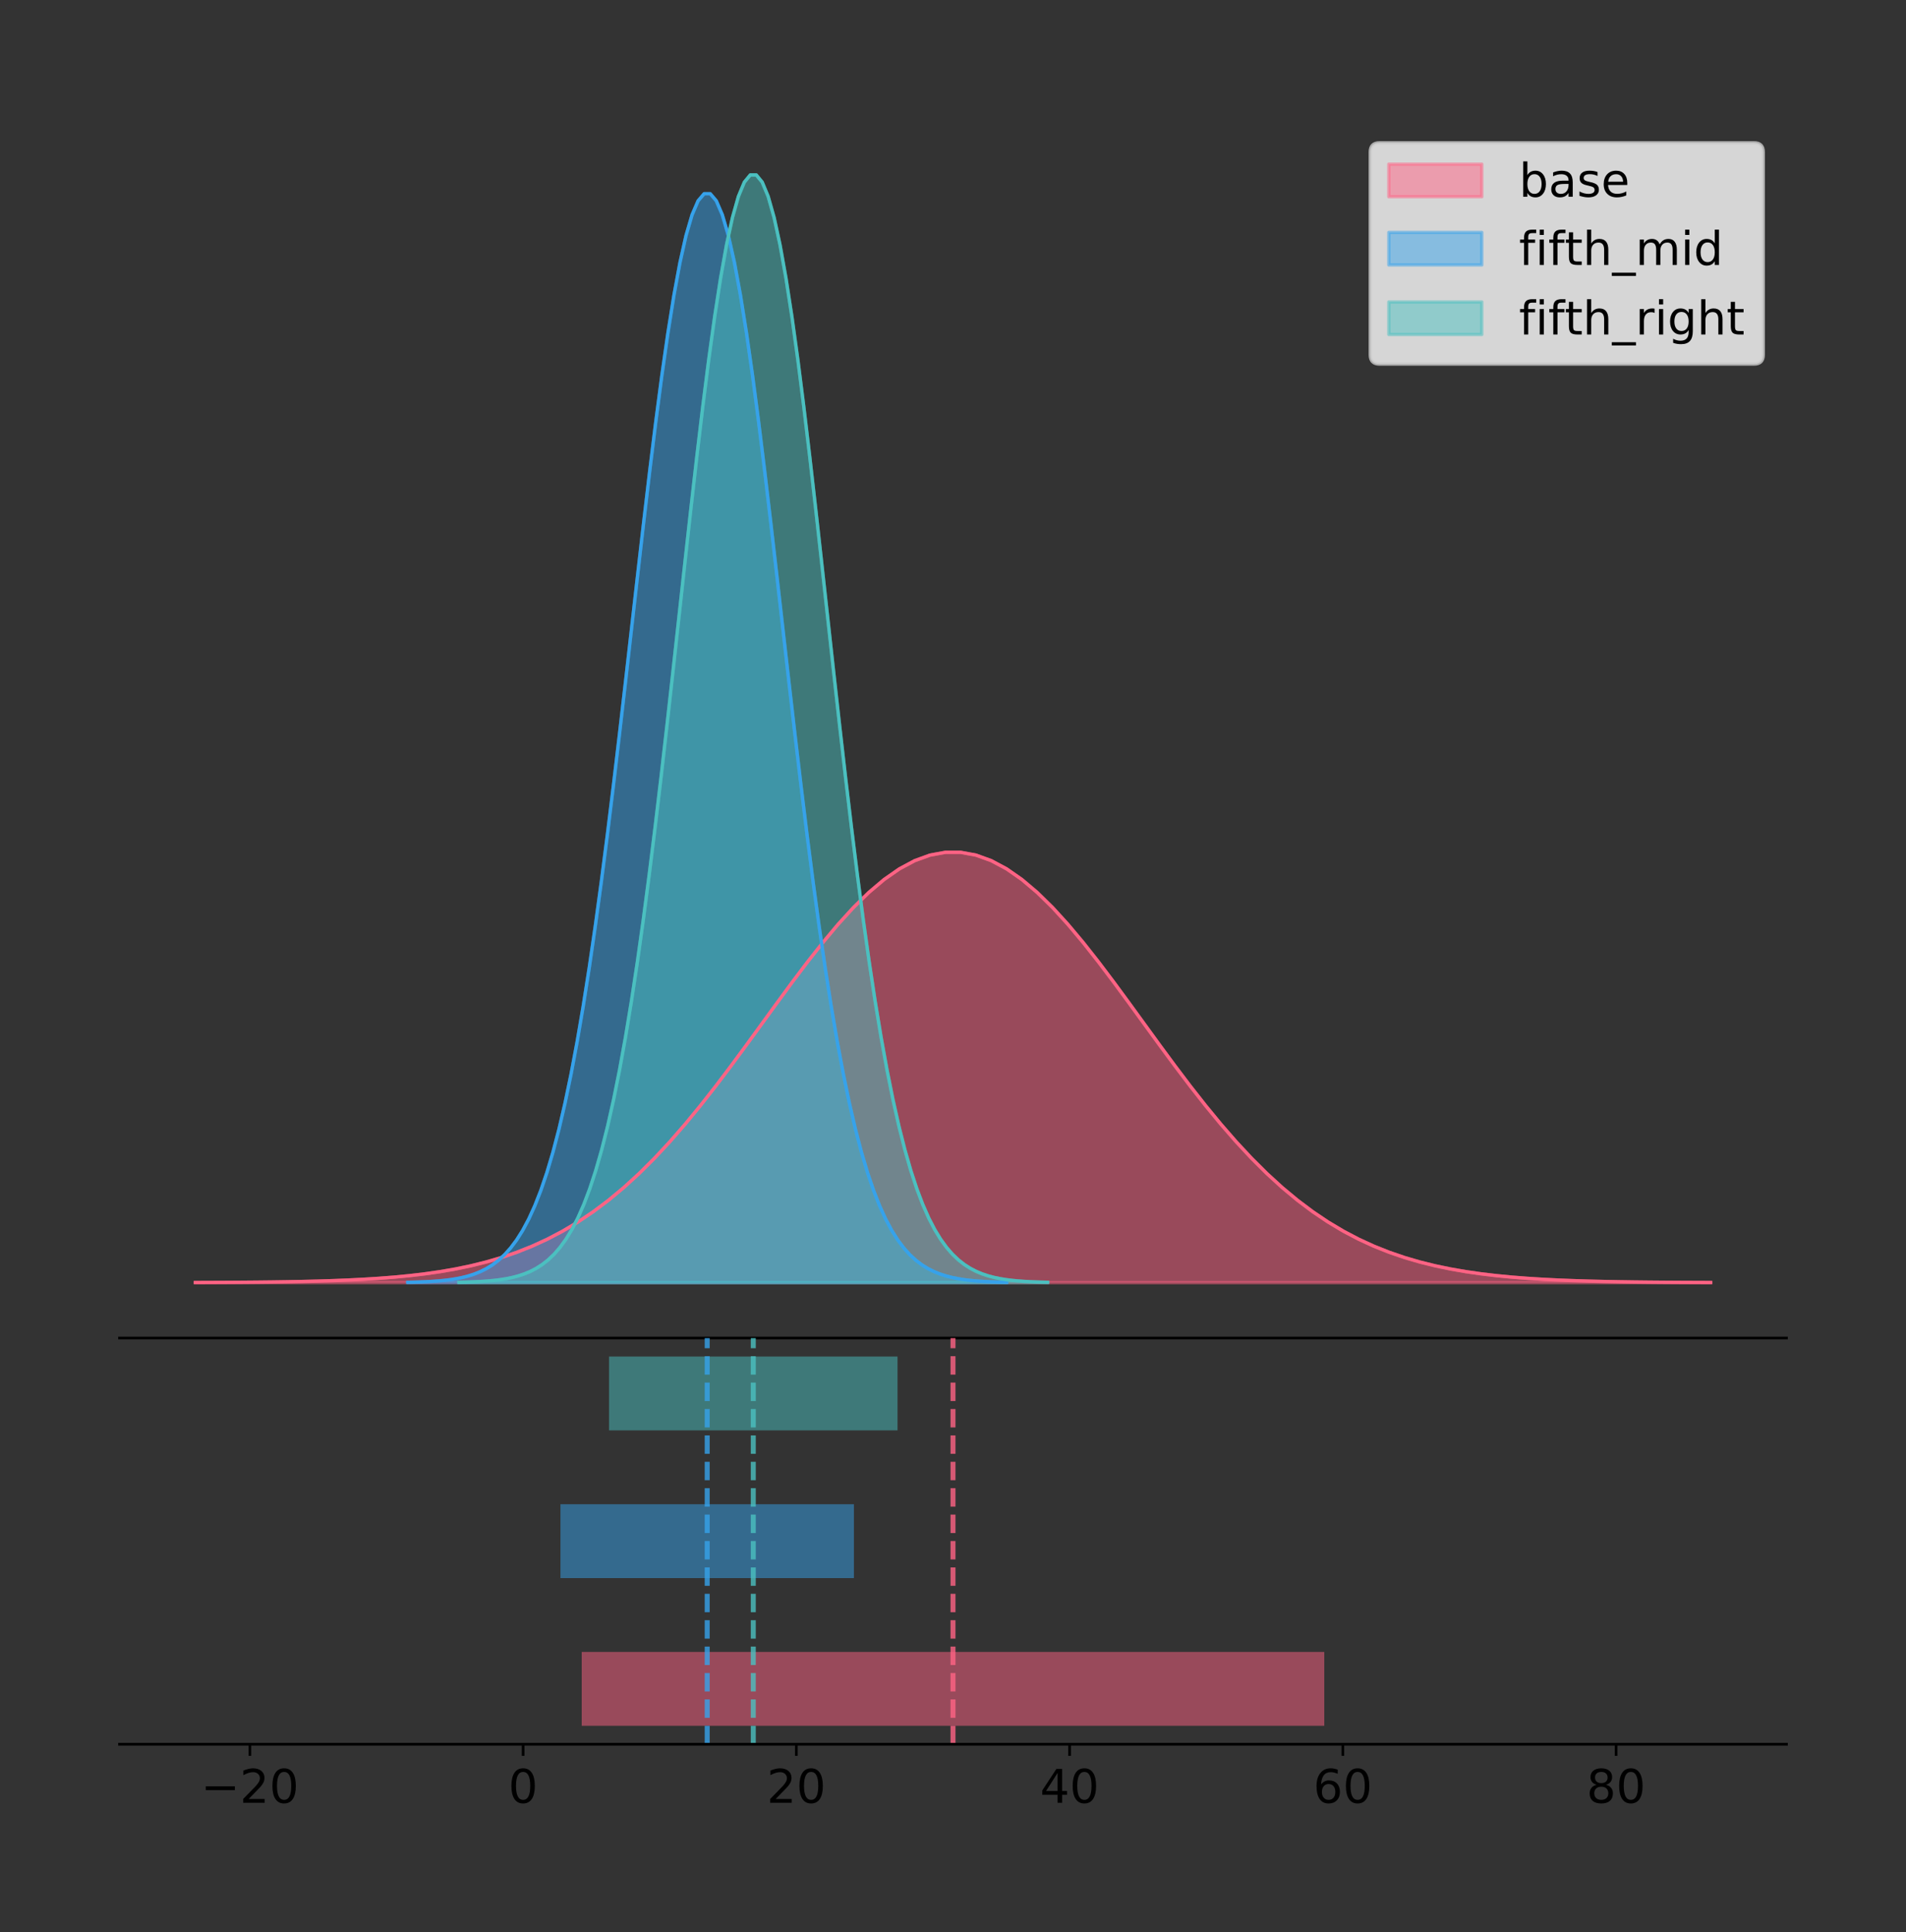 <?xml version="1.0" encoding="utf-8" standalone="no"?>
<!DOCTYPE svg PUBLIC "-//W3C//DTD SVG 1.1//EN"
  "http://www.w3.org/Graphics/SVG/1.1/DTD/svg11.dtd">
<!-- Created with matplotlib (https://matplotlib.org/) -->
<svg height="581.789pt" version="1.1" viewBox="0 0 574.2 581.789" width="574.2pt" xmlns="http://www.w3.org/2000/svg" xmlns:xlink="http://www.w3.org/1999/xlink">
 <rect x="0" y="0" width="574.2" height="581.789" fill="#333333" stroke="none"/>
 <defs>
  <style type="text/css">
*{stroke-linecap:butt;stroke-linejoin:round;}
  </style>
 </defs>
 <g id="figure_1">
  <g id="patch_1">
   <path d="M 0 581.789 
L 574.2 581.789 
L 574.2 0 
L 0 0 
z
" style="fill:none;"/>
  </g>
  <g id="axes_1">
   <g id="patch_2">
    <path d="M 36 402.93 
L 538.2 402.93 
L 538.2 36 
L 36 36 
z
" style="fill:none;"/>
   </g>
   <g id="PolyCollection_1">
    <defs>
     <path d="M 58.827 -195.538 
L 58.827 -195.582 
L 63.439 -195.598 
L 68.05 -195.62 
L 72.662 -195.649 
L 77.274 -195.688 
L 81.885 -195.74 
L 86.497 -195.807 
L 91.108 -195.894 
L 95.72 -196.007 
L 100.331 -196.151 
L 104.943 -196.333 
L 109.555 -196.564 
L 114.166 -196.853 
L 118.778 -197.212 
L 123.389 -197.656 
L 128.001 -198.2 
L 132.612 -198.862 
L 137.224 -199.661 
L 141.836 -200.619 
L 146.447 -201.759 
L 151.059 -203.106 
L 155.67 -204.684 
L 160.282 -206.518 
L 164.893 -208.636 
L 169.505 -211.059 
L 174.117 -213.811 
L 178.728 -216.912 
L 183.34 -220.376 
L 187.951 -224.213 
L 192.563 -228.427 
L 197.174 -233.016 
L 201.786 -237.966 
L 206.398 -243.258 
L 211.009 -248.861 
L 215.621 -254.733 
L 220.232 -260.825 
L 224.844 -267.075 
L 229.455 -273.412 
L 234.067 -279.76 
L 238.679 -286.032 
L 243.29 -292.139 
L 247.902 -297.986 
L 252.513 -303.48 
L 257.125 -308.529 
L 261.736 -313.043 
L 266.348 -316.943 
L 270.96 -320.156 
L 275.571 -322.621 
L 280.183 -324.292 
L 284.794 -325.136 
L 289.406 -325.136 
L 294.017 -324.292 
L 298.629 -322.621 
L 303.24 -320.156 
L 307.852 -316.943 
L 312.464 -313.043 
L 317.075 -308.529 
L 321.687 -303.48 
L 326.298 -297.986 
L 330.91 -292.139 
L 335.521 -286.032 
L 340.133 -279.76 
L 344.745 -273.412 
L 349.356 -267.075 
L 353.968 -260.825 
L 358.579 -254.733 
L 363.191 -248.861 
L 367.802 -243.258 
L 372.414 -237.966 
L 377.026 -233.016 
L 381.637 -228.427 
L 386.249 -224.213 
L 390.86 -220.376 
L 395.472 -216.912 
L 400.083 -213.811 
L 404.695 -211.059 
L 409.307 -208.636 
L 413.918 -206.518 
L 418.53 -204.684 
L 423.141 -203.106 
L 427.753 -201.759 
L 432.364 -200.619 
L 436.976 -199.661 
L 441.588 -198.862 
L 446.199 -198.2 
L 450.811 -197.656 
L 455.422 -197.212 
L 460.034 -196.853 
L 464.645 -196.564 
L 469.257 -196.333 
L 473.869 -196.151 
L 478.48 -196.007 
L 483.092 -195.894 
L 487.703 -195.807 
L 492.315 -195.74 
L 496.926 -195.688 
L 501.538 -195.649 
L 506.15 -195.62 
L 510.761 -195.598 
L 515.373 -195.582 
L 515.373 -195.538 
L 515.373 -195.538 
L 510.761 -195.538 
L 506.15 -195.538 
L 501.538 -195.538 
L 496.926 -195.538 
L 492.315 -195.538 
L 487.703 -195.538 
L 483.092 -195.538 
L 478.48 -195.538 
L 473.869 -195.538 
L 469.257 -195.538 
L 464.645 -195.538 
L 460.034 -195.538 
L 455.422 -195.538 
L 450.811 -195.538 
L 446.199 -195.538 
L 441.588 -195.538 
L 436.976 -195.538 
L 432.364 -195.538 
L 427.753 -195.538 
L 423.141 -195.538 
L 418.53 -195.538 
L 413.918 -195.538 
L 409.307 -195.538 
L 404.695 -195.538 
L 400.083 -195.538 
L 395.472 -195.538 
L 390.86 -195.538 
L 386.249 -195.538 
L 381.637 -195.538 
L 377.026 -195.538 
L 372.414 -195.538 
L 367.802 -195.538 
L 363.191 -195.538 
L 358.579 -195.538 
L 353.968 -195.538 
L 349.356 -195.538 
L 344.745 -195.538 
L 340.133 -195.538 
L 335.521 -195.538 
L 330.91 -195.538 
L 326.298 -195.538 
L 321.687 -195.538 
L 317.075 -195.538 
L 312.464 -195.538 
L 307.852 -195.538 
L 303.24 -195.538 
L 298.629 -195.538 
L 294.017 -195.538 
L 289.406 -195.538 
L 284.794 -195.538 
L 280.183 -195.538 
L 275.571 -195.538 
L 270.96 -195.538 
L 266.348 -195.538 
L 261.736 -195.538 
L 257.125 -195.538 
L 252.513 -195.538 
L 247.902 -195.538 
L 243.29 -195.538 
L 238.679 -195.538 
L 234.067 -195.538 
L 229.455 -195.538 
L 224.844 -195.538 
L 220.232 -195.538 
L 215.621 -195.538 
L 211.009 -195.538 
L 206.398 -195.538 
L 201.786 -195.538 
L 197.174 -195.538 
L 192.563 -195.538 
L 187.951 -195.538 
L 183.34 -195.538 
L 178.728 -195.538 
L 174.117 -195.538 
L 169.505 -195.538 
L 164.893 -195.538 
L 160.282 -195.538 
L 155.67 -195.538 
L 151.059 -195.538 
L 146.447 -195.538 
L 141.836 -195.538 
L 137.224 -195.538 
L 132.612 -195.538 
L 128.001 -195.538 
L 123.389 -195.538 
L 118.778 -195.538 
L 114.166 -195.538 
L 109.555 -195.538 
L 104.943 -195.538 
L 100.331 -195.538 
L 95.72 -195.538 
L 91.108 -195.538 
L 86.497 -195.538 
L 81.885 -195.538 
L 77.274 -195.538 
L 72.662 -195.538 
L 68.05 -195.538 
L 63.439 -195.538 
L 58.827 -195.538 
z
" id="md97e13ae15" style="stroke:#ff6384;stroke-opacity:0.5;"/>
    </defs>
    <g clip-path="url(#p769bdb6aaf)">
     <use style="fill:#ff6384;fill-opacity:0.5;stroke:#ff6384;stroke-opacity:0.5;" x="0" xlink:href="#md97e13ae15" y="581.789"/>
    </g>
   </g>
   <g id="PolyCollection_2">
    <defs>
     <path d="M 122.833 -195.538 
L 122.833 -195.648 
L 124.656 -195.69 
L 126.478 -195.745 
L 128.301 -195.82 
L 130.123 -195.919 
L 131.946 -196.049 
L 133.768 -196.219 
L 135.591 -196.439 
L 137.413 -196.724 
L 139.236 -197.088 
L 141.058 -197.551 
L 142.881 -198.134 
L 144.703 -198.866 
L 146.526 -199.775 
L 148.348 -200.898 
L 150.171 -202.274 
L 151.994 -203.948 
L 153.816 -205.971 
L 155.639 -208.395 
L 157.461 -211.28 
L 159.284 -214.687 
L 161.106 -218.679 
L 162.929 -223.322 
L 164.751 -228.679 
L 166.574 -234.811 
L 168.396 -241.776 
L 170.219 -249.621 
L 172.041 -258.385 
L 173.864 -268.094 
L 175.686 -278.758 
L 177.509 -290.368 
L 179.331 -302.895 
L 181.154 -316.285 
L 182.977 -330.461 
L 184.799 -345.32 
L 186.622 -360.734 
L 188.444 -376.548 
L 190.267 -392.585 
L 192.089 -408.646 
L 193.912 -424.517 
L 195.734 -439.968 
L 197.557 -454.763 
L 199.379 -468.665 
L 201.202 -481.439 
L 203.024 -492.863 
L 204.847 -502.731 
L 206.669 -510.861 
L 208.492 -517.099 
L 210.315 -521.326 
L 212.137 -523.46 
L 213.96 -523.46 
L 215.782 -521.326 
L 217.605 -517.099 
L 219.427 -510.861 
L 221.25 -502.731 
L 223.072 -492.863 
L 224.895 -481.439 
L 226.717 -468.665 
L 228.54 -454.763 
L 230.362 -439.968 
L 232.185 -424.517 
L 234.007 -408.646 
L 235.83 -392.585 
L 237.652 -376.548 
L 239.475 -360.734 
L 241.298 -345.32 
L 243.12 -330.461 
L 244.943 -316.285 
L 246.765 -302.895 
L 248.588 -290.368 
L 250.41 -278.758 
L 252.233 -268.094 
L 254.055 -258.385 
L 255.878 -249.621 
L 257.7 -241.776 
L 259.523 -234.811 
L 261.345 -228.679 
L 263.168 -223.322 
L 264.99 -218.679 
L 266.813 -214.687 
L 268.635 -211.28 
L 270.458 -208.395 
L 272.281 -205.971 
L 274.103 -203.948 
L 275.926 -202.274 
L 277.748 -200.898 
L 279.571 -199.775 
L 281.393 -198.866 
L 283.216 -198.134 
L 285.038 -197.551 
L 286.861 -197.088 
L 288.683 -196.724 
L 290.506 -196.439 
L 292.328 -196.219 
L 294.151 -196.049 
L 295.973 -195.919 
L 297.796 -195.82 
L 299.618 -195.745 
L 301.441 -195.69 
L 303.264 -195.648 
L 303.264 -195.538 
L 303.264 -195.538 
L 301.441 -195.538 
L 299.618 -195.538 
L 297.796 -195.538 
L 295.973 -195.538 
L 294.151 -195.538 
L 292.328 -195.538 
L 290.506 -195.538 
L 288.683 -195.538 
L 286.861 -195.538 
L 285.038 -195.538 
L 283.216 -195.538 
L 281.393 -195.538 
L 279.571 -195.538 
L 277.748 -195.538 
L 275.926 -195.538 
L 274.103 -195.538 
L 272.281 -195.538 
L 270.458 -195.538 
L 268.635 -195.538 
L 266.813 -195.538 
L 264.99 -195.538 
L 263.168 -195.538 
L 261.345 -195.538 
L 259.523 -195.538 
L 257.7 -195.538 
L 255.878 -195.538 
L 254.055 -195.538 
L 252.233 -195.538 
L 250.41 -195.538 
L 248.588 -195.538 
L 246.765 -195.538 
L 244.943 -195.538 
L 243.12 -195.538 
L 241.298 -195.538 
L 239.475 -195.538 
L 237.652 -195.538 
L 235.83 -195.538 
L 234.007 -195.538 
L 232.185 -195.538 
L 230.362 -195.538 
L 228.54 -195.538 
L 226.717 -195.538 
L 224.895 -195.538 
L 223.072 -195.538 
L 221.25 -195.538 
L 219.427 -195.538 
L 217.605 -195.538 
L 215.782 -195.538 
L 213.96 -195.538 
L 212.137 -195.538 
L 210.315 -195.538 
L 208.492 -195.538 
L 206.669 -195.538 
L 204.847 -195.538 
L 203.024 -195.538 
L 201.202 -195.538 
L 199.379 -195.538 
L 197.557 -195.538 
L 195.734 -195.538 
L 193.912 -195.538 
L 192.089 -195.538 
L 190.267 -195.538 
L 188.444 -195.538 
L 186.622 -195.538 
L 184.799 -195.538 
L 182.977 -195.538 
L 181.154 -195.538 
L 179.331 -195.538 
L 177.509 -195.538 
L 175.686 -195.538 
L 173.864 -195.538 
L 172.041 -195.538 
L 170.219 -195.538 
L 168.396 -195.538 
L 166.574 -195.538 
L 164.751 -195.538 
L 162.929 -195.538 
L 161.106 -195.538 
L 159.284 -195.538 
L 157.461 -195.538 
L 155.639 -195.538 
L 153.816 -195.538 
L 151.994 -195.538 
L 150.171 -195.538 
L 148.348 -195.538 
L 146.526 -195.538 
L 144.703 -195.538 
L 142.881 -195.538 
L 141.058 -195.538 
L 139.236 -195.538 
L 137.413 -195.538 
L 135.591 -195.538 
L 133.768 -195.538 
L 131.946 -195.538 
L 130.123 -195.538 
L 128.301 -195.538 
L 126.478 -195.538 
L 124.656 -195.538 
L 122.833 -195.538 
z
" id="m4ea06805a3" style="stroke:#36a2eb;stroke-opacity:0.5;"/>
    </defs>
    <g clip-path="url(#p769bdb6aaf)">
     <use style="fill:#36a2eb;fill-opacity:0.5;stroke:#36a2eb;stroke-opacity:0.5;" x="0" xlink:href="#m4ea06805a3" y="581.789"/>
    </g>
   </g>
   <g id="PolyCollection_3">
    <defs>
     <path d="M 138.245 -195.538 
L 138.245 -195.65 
L 140.037 -195.692 
L 141.829 -195.749 
L 143.62 -195.825 
L 145.412 -195.925 
L 147.204 -196.058 
L 148.995 -196.23 
L 150.787 -196.455 
L 152.579 -196.744 
L 154.37 -197.115 
L 156.162 -197.585 
L 157.954 -198.179 
L 159.745 -198.923 
L 161.537 -199.848 
L 163.328 -200.99 
L 165.12 -202.39 
L 166.912 -204.093 
L 168.703 -206.151 
L 170.495 -208.617 
L 172.287 -211.552 
L 174.078 -215.017 
L 175.87 -219.078 
L 177.662 -223.801 
L 179.453 -229.25 
L 181.245 -235.488 
L 183.037 -242.572 
L 184.828 -250.552 
L 186.62 -259.468 
L 188.412 -269.344 
L 190.203 -280.192 
L 191.995 -292.002 
L 193.787 -304.744 
L 195.578 -318.365 
L 197.37 -332.786 
L 199.162 -347.901 
L 200.953 -363.58 
L 202.745 -379.667 
L 204.537 -395.98 
L 206.328 -412.318 
L 208.12 -428.462 
L 209.912 -444.18 
L 211.703 -459.23 
L 213.495 -473.372 
L 215.287 -486.366 
L 217.078 -497.987 
L 218.87 -508.025 
L 220.662 -516.294 
L 222.453 -522.64 
L 224.245 -526.94 
L 226.036 -529.111 
L 227.828 -529.111 
L 229.62 -526.94 
L 231.411 -522.64 
L 233.203 -516.294 
L 234.995 -508.025 
L 236.786 -497.987 
L 238.578 -486.366 
L 240.37 -473.372 
L 242.161 -459.23 
L 243.953 -444.18 
L 245.745 -428.462 
L 247.536 -412.318 
L 249.328 -395.98 
L 251.12 -379.667 
L 252.911 -363.58 
L 254.703 -347.901 
L 256.495 -332.786 
L 258.286 -318.365 
L 260.078 -304.744 
L 261.87 -292.002 
L 263.661 -280.192 
L 265.453 -269.344 
L 267.245 -259.468 
L 269.036 -250.552 
L 270.828 -242.572 
L 272.62 -235.488 
L 274.411 -229.25 
L 276.203 -223.801 
L 277.995 -219.078 
L 279.786 -215.017 
L 281.578 -211.552 
L 283.37 -208.617 
L 285.161 -206.151 
L 286.953 -204.093 
L 288.745 -202.39 
L 290.536 -200.99 
L 292.328 -199.848 
L 294.119 -198.923 
L 295.911 -198.179 
L 297.703 -197.585 
L 299.494 -197.115 
L 301.286 -196.744 
L 303.078 -196.455 
L 304.869 -196.23 
L 306.661 -196.058 
L 308.453 -195.925 
L 310.244 -195.825 
L 312.036 -195.749 
L 313.828 -195.692 
L 315.619 -195.65 
L 315.619 -195.538 
L 315.619 -195.538 
L 313.828 -195.538 
L 312.036 -195.538 
L 310.244 -195.538 
L 308.453 -195.538 
L 306.661 -195.538 
L 304.869 -195.538 
L 303.078 -195.538 
L 301.286 -195.538 
L 299.494 -195.538 
L 297.703 -195.538 
L 295.911 -195.538 
L 294.119 -195.538 
L 292.328 -195.538 
L 290.536 -195.538 
L 288.745 -195.538 
L 286.953 -195.538 
L 285.161 -195.538 
L 283.37 -195.538 
L 281.578 -195.538 
L 279.786 -195.538 
L 277.995 -195.538 
L 276.203 -195.538 
L 274.411 -195.538 
L 272.62 -195.538 
L 270.828 -195.538 
L 269.036 -195.538 
L 267.245 -195.538 
L 265.453 -195.538 
L 263.661 -195.538 
L 261.87 -195.538 
L 260.078 -195.538 
L 258.286 -195.538 
L 256.495 -195.538 
L 254.703 -195.538 
L 252.911 -195.538 
L 251.12 -195.538 
L 249.328 -195.538 
L 247.536 -195.538 
L 245.745 -195.538 
L 243.953 -195.538 
L 242.161 -195.538 
L 240.37 -195.538 
L 238.578 -195.538 
L 236.786 -195.538 
L 234.995 -195.538 
L 233.203 -195.538 
L 231.411 -195.538 
L 229.62 -195.538 
L 227.828 -195.538 
L 226.036 -195.538 
L 224.245 -195.538 
L 222.453 -195.538 
L 220.662 -195.538 
L 218.87 -195.538 
L 217.078 -195.538 
L 215.287 -195.538 
L 213.495 -195.538 
L 211.703 -195.538 
L 209.912 -195.538 
L 208.12 -195.538 
L 206.328 -195.538 
L 204.537 -195.538 
L 202.745 -195.538 
L 200.953 -195.538 
L 199.162 -195.538 
L 197.37 -195.538 
L 195.578 -195.538 
L 193.787 -195.538 
L 191.995 -195.538 
L 190.203 -195.538 
L 188.412 -195.538 
L 186.62 -195.538 
L 184.828 -195.538 
L 183.037 -195.538 
L 181.245 -195.538 
L 179.453 -195.538 
L 177.662 -195.538 
L 175.87 -195.538 
L 174.078 -195.538 
L 172.287 -195.538 
L 170.495 -195.538 
L 168.703 -195.538 
L 166.912 -195.538 
L 165.12 -195.538 
L 163.328 -195.538 
L 161.537 -195.538 
L 159.745 -195.538 
L 157.954 -195.538 
L 156.162 -195.538 
L 154.37 -195.538 
L 152.579 -195.538 
L 150.787 -195.538 
L 148.995 -195.538 
L 147.204 -195.538 
L 145.412 -195.538 
L 143.62 -195.538 
L 141.829 -195.538 
L 140.037 -195.538 
L 138.245 -195.538 
z
" id="mf77827ebc2" style="stroke:#4bc0c0;stroke-opacity:0.5;"/>
    </defs>
    <g clip-path="url(#p769bdb6aaf)">
     <use style="fill:#4bc0c0;fill-opacity:0.5;stroke:#4bc0c0;stroke-opacity:0.5;" x="0" xlink:href="#mf77827ebc2" y="581.789"/>
    </g>
   </g>
   <g id="line2d_1">
    <path clip-path="url(#p769bdb6aaf)" d="M 58.827 386.208 
L 63.439 386.191 
L 68.05 386.169 
L 72.662 386.14 
L 77.274 386.101 
L 81.885 386.05 
L 86.497 385.982 
L 91.108 385.895 
L 95.72 385.783 
L 100.331 385.639 
L 104.943 385.456 
L 109.555 385.225 
L 114.166 384.936 
L 118.778 384.577 
L 123.389 384.133 
L 128.001 383.589 
L 132.612 382.927 
L 137.224 382.128 
L 141.836 381.17 
L 146.447 380.03 
L 151.059 378.684 
L 155.67 377.106 
L 160.282 375.271 
L 164.893 373.154 
L 169.505 370.73 
L 174.117 367.978 
L 178.728 364.878 
L 183.34 361.414 
L 187.951 357.577 
L 192.563 353.362 
L 197.174 348.774 
L 201.786 343.823 
L 206.398 338.531 
L 211.009 332.929 
L 215.621 327.056 
L 220.232 320.965 
L 224.844 314.715 
L 229.455 308.377 
L 234.067 302.029 
L 238.679 295.757 
L 243.29 289.651 
L 247.902 283.803 
L 252.513 278.309 
L 257.125 273.261 
L 261.736 268.746 
L 266.348 264.846 
L 270.96 261.633 
L 275.571 259.168 
L 280.183 257.497 
L 284.794 256.654 
L 289.406 256.654 
L 294.017 257.497 
L 298.629 259.168 
L 303.24 261.633 
L 307.852 264.846 
L 312.464 268.746 
L 317.075 273.261 
L 321.687 278.309 
L 326.298 283.803 
L 330.91 289.651 
L 335.521 295.757 
L 340.133 302.029 
L 344.745 308.377 
L 349.356 314.715 
L 353.968 320.965 
L 358.579 327.056 
L 363.191 332.929 
L 367.802 338.531 
L 372.414 343.823 
L 377.026 348.774 
L 381.637 353.362 
L 386.249 357.577 
L 390.86 361.414 
L 395.472 364.878 
L 400.083 367.978 
L 404.695 370.73 
L 409.307 373.154 
L 413.918 375.271 
L 418.53 377.106 
L 423.141 378.684 
L 427.753 380.03 
L 432.364 381.17 
L 436.976 382.128 
L 441.588 382.927 
L 446.199 383.589 
L 450.811 384.133 
L 455.422 384.577 
L 460.034 384.936 
L 464.645 385.225 
L 469.257 385.456 
L 473.869 385.639 
L 478.48 385.783 
L 483.092 385.895 
L 487.703 385.982 
L 492.315 386.05 
L 496.926 386.101 
L 501.538 386.14 
L 506.15 386.169 
L 510.761 386.191 
L 515.373 386.208 
" style="fill:none;stroke:#ff6384;stroke-linecap:square;"/>
   </g>
   <g id="line2d_2">
    <path clip-path="url(#p769bdb6aaf)" d="M 122.833 386.141 
L 124.656 386.1 
L 126.478 386.044 
L 128.301 385.969 
L 130.123 385.871 
L 131.946 385.741 
L 133.768 385.571 
L 135.591 385.35 
L 137.413 385.065 
L 139.236 384.701 
L 141.058 384.239 
L 142.881 383.655 
L 144.703 382.924 
L 146.526 382.014 
L 148.348 380.892 
L 150.171 379.515 
L 151.994 377.841 
L 153.816 375.818 
L 155.639 373.394 
L 157.461 370.509 
L 159.284 367.102 
L 161.106 363.11 
L 162.929 358.467 
L 164.751 353.111 
L 166.574 346.978 
L 168.396 340.014 
L 170.219 332.169 
L 172.041 323.405 
L 173.864 313.695 
L 175.686 303.031 
L 177.509 291.421 
L 179.331 278.895 
L 181.154 265.505 
L 182.977 251.328 
L 184.799 236.469 
L 186.622 221.056 
L 188.444 205.242 
L 190.267 189.205 
L 192.089 173.143 
L 193.912 157.273 
L 195.734 141.821 
L 197.557 127.026 
L 199.379 113.124 
L 201.202 100.35 
L 203.024 88.926 
L 204.847 79.058 
L 206.669 70.929 
L 208.492 64.691 
L 210.315 60.464 
L 212.137 58.329 
L 213.96 58.329 
L 215.782 60.464 
L 217.605 64.691 
L 219.427 70.929 
L 221.25 79.058 
L 223.072 88.926 
L 224.895 100.35 
L 226.717 113.124 
L 228.54 127.026 
L 230.362 141.821 
L 232.185 157.273 
L 234.007 173.143 
L 235.83 189.205 
L 237.652 205.242 
L 239.475 221.056 
L 241.298 236.469 
L 243.12 251.328 
L 244.943 265.505 
L 246.765 278.895 
L 248.588 291.421 
L 250.41 303.031 
L 252.233 313.695 
L 254.055 323.405 
L 255.878 332.169 
L 257.7 340.014 
L 259.523 346.978 
L 261.345 353.111 
L 263.168 358.467 
L 264.99 363.11 
L 266.813 367.102 
L 268.635 370.509 
L 270.458 373.394 
L 272.281 375.818 
L 274.103 377.841 
L 275.926 379.515 
L 277.748 380.892 
L 279.571 382.014 
L 281.393 382.924 
L 283.216 383.655 
L 285.038 384.239 
L 286.861 384.701 
L 288.683 385.065 
L 290.506 385.35 
L 292.328 385.571 
L 294.151 385.741 
L 295.973 385.871 
L 297.796 385.969 
L 299.618 386.044 
L 301.441 386.1 
L 303.264 386.141 
" style="fill:none;stroke:#36a2eb;stroke-linecap:square;"/>
   </g>
   <g id="line2d_3">
    <path clip-path="url(#p769bdb6aaf)" d="M 138.245 386.139 
L 140.037 386.097 
L 141.829 386.04 
L 143.62 385.965 
L 145.412 385.864 
L 147.204 385.732 
L 148.995 385.559 
L 150.787 385.334 
L 152.579 385.045 
L 154.37 384.675 
L 156.162 384.204 
L 157.954 383.61 
L 159.745 382.867 
L 161.537 381.941 
L 163.328 380.799 
L 165.12 379.399 
L 166.912 377.696 
L 168.703 375.639 
L 170.495 373.172 
L 172.287 370.238 
L 174.078 366.772 
L 175.87 362.711 
L 177.662 357.989 
L 179.453 352.539 
L 181.245 346.301 
L 183.037 339.217 
L 184.828 331.237 
L 186.62 322.322 
L 188.412 312.445 
L 190.203 301.597 
L 191.995 289.787 
L 193.787 277.045 
L 195.578 263.424 
L 197.37 249.004 
L 199.162 233.888 
L 200.953 218.209 
L 202.745 202.123 
L 204.537 185.809 
L 206.328 169.471 
L 208.12 153.327 
L 209.912 137.61 
L 211.703 122.559 
L 213.495 108.418 
L 215.287 95.423 
L 217.078 83.803 
L 218.87 73.765 
L 220.662 65.495 
L 222.453 59.15 
L 224.245 54.85 
L 226.036 52.679 
L 227.828 52.679 
L 229.62 54.85 
L 231.411 59.15 
L 233.203 65.495 
L 234.995 73.765 
L 236.786 83.803 
L 238.578 95.423 
L 240.37 108.418 
L 242.161 122.559 
L 243.953 137.61 
L 245.745 153.327 
L 247.536 169.471 
L 249.328 185.809 
L 251.12 202.123 
L 252.911 218.209 
L 254.703 233.888 
L 256.495 249.004 
L 258.286 263.424 
L 260.078 277.045 
L 261.87 289.787 
L 263.661 301.597 
L 265.453 312.445 
L 267.245 322.322 
L 269.036 331.237 
L 270.828 339.217 
L 272.62 346.301 
L 274.411 352.539 
L 276.203 357.989 
L 277.995 362.711 
L 279.786 366.772 
L 281.578 370.238 
L 283.37 373.172 
L 285.161 375.639 
L 286.953 377.696 
L 288.745 379.399 
L 290.536 380.799 
L 292.328 381.941 
L 294.119 382.867 
L 295.911 383.61 
L 297.703 384.204 
L 299.494 384.675 
L 301.286 385.045 
L 303.078 385.334 
L 304.869 385.559 
L 306.661 385.732 
L 308.453 385.864 
L 310.244 385.965 
L 312.036 386.04 
L 313.828 386.097 
L 315.619 386.139 
" style="fill:none;stroke:#4bc0c0;stroke-linecap:square;"/>
   </g>
   <g id="patch_3">
    <path d="M 36 402.93 
L 538.2 402.93 
" style="fill:none;stroke:#000000;stroke-linecap:square;stroke-linejoin:miter;stroke-width:0.8;"/>
   </g>
   <g id="legend_1">
    <g id="patch_4">
     <path d="M 415.602 109.627 
L 528.4 109.627 
Q 531.2 109.627 531.2 106.827 
L 531.2 45.8 
Q 531.2 43 528.4 43 
L 415.602 43 
Q 412.802 43 412.802 45.8 
L 412.802 106.827 
Q 412.802 109.627 415.602 109.627 
z
" style="fill:#ffffff;opacity:0.8;stroke:#cccccc;stroke-linejoin:miter;"/>
    </g>
    <g id="patch_5">
     <path d="M 418.402 59.238 
L 446.402 59.238 
L 446.402 49.438 
L 418.402 49.438 
z
" style="fill:#ff6384;opacity:0.5;stroke:#ff6384;stroke-linejoin:miter;"/>
    </g>
    <g id="text_1">
     <!-- base -->
     <defs>
      <path d="M 48.688 27.297 
Q 48.688 37.203 44.609 42.844 
Q 40.531 48.484 33.406 48.484 
Q 26.266 48.484 22.188 42.844 
Q 18.109 37.203 18.109 27.297 
Q 18.109 17.391 22.188 11.75 
Q 26.266 6.109 33.406 6.109 
Q 40.531 6.109 44.609 11.75 
Q 48.688 17.391 48.688 27.297 
z
M 18.109 46.391 
Q 20.953 51.266 25.266 53.625 
Q 29.594 56 35.594 56 
Q 45.562 56 51.781 48.094 
Q 58.016 40.188 58.016 27.297 
Q 58.016 14.406 51.781 6.484 
Q 45.562 -1.422 35.594 -1.422 
Q 29.594 -1.422 25.266 0.953 
Q 20.953 3.328 18.109 8.203 
L 18.109 0 
L 9.078 0 
L 9.078 75.984 
L 18.109 75.984 
z
" id="DejaVuSans-98"/>
      <path d="M 34.281 27.484 
Q 23.391 27.484 19.188 25 
Q 14.984 22.516 14.984 16.5 
Q 14.984 11.719 18.141 8.906 
Q 21.297 6.109 26.703 6.109 
Q 34.188 6.109 38.703 11.406 
Q 43.219 16.703 43.219 25.484 
L 43.219 27.484 
z
M 52.203 31.203 
L 52.203 0 
L 43.219 0 
L 43.219 8.297 
Q 40.141 3.328 35.547 0.953 
Q 30.953 -1.422 24.312 -1.422 
Q 15.922 -1.422 10.953 3.297 
Q 6 8.016 6 15.922 
Q 6 25.141 12.172 29.828 
Q 18.359 34.516 30.609 34.516 
L 43.219 34.516 
L 43.219 35.406 
Q 43.219 41.609 39.141 45 
Q 35.062 48.391 27.688 48.391 
Q 23 48.391 18.547 47.266 
Q 14.109 46.141 10.016 43.891 
L 10.016 52.203 
Q 14.938 54.109 19.578 55.047 
Q 24.219 56 28.609 56 
Q 40.484 56 46.344 49.844 
Q 52.203 43.703 52.203 31.203 
z
" id="DejaVuSans-97"/>
      <path d="M 44.281 53.078 
L 44.281 44.578 
Q 40.484 46.531 36.375 47.5 
Q 32.281 48.484 27.875 48.484 
Q 21.188 48.484 17.844 46.438 
Q 14.5 44.391 14.5 40.281 
Q 14.5 37.156 16.891 35.375 
Q 19.281 33.594 26.516 31.984 
L 29.594 31.297 
Q 39.156 29.25 43.188 25.516 
Q 47.219 21.781 47.219 15.094 
Q 47.219 7.469 41.188 3.016 
Q 35.156 -1.422 24.609 -1.422 
Q 20.219 -1.422 15.453 -0.562 
Q 10.688 0.297 5.422 2 
L 5.422 11.281 
Q 10.406 8.688 15.234 7.391 
Q 20.062 6.109 24.812 6.109 
Q 31.156 6.109 34.562 8.281 
Q 37.984 10.453 37.984 14.406 
Q 37.984 18.062 35.516 20.016 
Q 33.062 21.969 24.703 23.781 
L 21.578 24.516 
Q 13.234 26.266 9.516 29.906 
Q 5.812 33.547 5.812 39.891 
Q 5.812 47.609 11.281 51.797 
Q 16.75 56 26.812 56 
Q 31.781 56 36.172 55.266 
Q 40.578 54.547 44.281 53.078 
z
" id="DejaVuSans-115"/>
      <path d="M 56.203 29.594 
L 56.203 25.203 
L 14.891 25.203 
Q 15.484 15.922 20.484 11.062 
Q 25.484 6.203 34.422 6.203 
Q 39.594 6.203 44.453 7.469 
Q 49.312 8.734 54.109 11.281 
L 54.109 2.781 
Q 49.266 0.734 44.188 -0.344 
Q 39.109 -1.422 33.891 -1.422 
Q 20.797 -1.422 13.156 6.188 
Q 5.516 13.812 5.516 26.812 
Q 5.516 40.234 12.766 48.109 
Q 20.016 56 32.328 56 
Q 43.359 56 49.781 48.891 
Q 56.203 41.797 56.203 29.594 
z
M 47.219 32.234 
Q 47.125 39.594 43.094 43.984 
Q 39.062 48.391 32.422 48.391 
Q 24.906 48.391 20.391 44.141 
Q 15.875 39.891 15.188 32.172 
z
" id="DejaVuSans-101"/>
     </defs>
     <g transform="translate(457.602 59.238)scale(0.14 -0.14)">
      <use xlink:href="#DejaVuSans-98"/>
      <use x="63.477" xlink:href="#DejaVuSans-97"/>
      <use x="124.756" xlink:href="#DejaVuSans-115"/>
      <use x="176.855" xlink:href="#DejaVuSans-101"/>
     </g>
    </g>
    <g id="patch_6">
     <path d="M 418.402 79.787 
L 446.402 79.787 
L 446.402 69.987 
L 418.402 69.987 
z
" style="fill:#36a2eb;opacity:0.5;stroke:#36a2eb;stroke-linejoin:miter;"/>
    </g>
    <g id="text_2">
     <!-- fifth_mid -->
     <defs>
      <path d="M 37.109 75.984 
L 37.109 68.5 
L 28.516 68.5 
Q 23.688 68.5 21.797 66.547 
Q 19.922 64.594 19.922 59.516 
L 19.922 54.688 
L 34.719 54.688 
L 34.719 47.703 
L 19.922 47.703 
L 19.922 0 
L 10.891 0 
L 10.891 47.703 
L 2.297 47.703 
L 2.297 54.688 
L 10.891 54.688 
L 10.891 58.5 
Q 10.891 67.625 15.141 71.797 
Q 19.391 75.984 28.609 75.984 
z
" id="DejaVuSans-102"/>
      <path d="M 9.422 54.688 
L 18.406 54.688 
L 18.406 0 
L 9.422 0 
z
M 9.422 75.984 
L 18.406 75.984 
L 18.406 64.594 
L 9.422 64.594 
z
" id="DejaVuSans-105"/>
      <path d="M 18.312 70.219 
L 18.312 54.688 
L 36.812 54.688 
L 36.812 47.703 
L 18.312 47.703 
L 18.312 18.016 
Q 18.312 11.328 20.141 9.422 
Q 21.969 7.516 27.594 7.516 
L 36.812 7.516 
L 36.812 0 
L 27.594 0 
Q 17.188 0 13.234 3.875 
Q 9.281 7.766 9.281 18.016 
L 9.281 47.703 
L 2.688 47.703 
L 2.688 54.688 
L 9.281 54.688 
L 9.281 70.219 
z
" id="DejaVuSans-116"/>
      <path d="M 54.891 33.016 
L 54.891 0 
L 45.906 0 
L 45.906 32.719 
Q 45.906 40.484 42.875 44.328 
Q 39.844 48.188 33.797 48.188 
Q 26.516 48.188 22.312 43.547 
Q 18.109 38.922 18.109 30.906 
L 18.109 0 
L 9.078 0 
L 9.078 75.984 
L 18.109 75.984 
L 18.109 46.188 
Q 21.344 51.125 25.703 53.562 
Q 30.078 56 35.797 56 
Q 45.219 56 50.047 50.172 
Q 54.891 44.344 54.891 33.016 
z
" id="DejaVuSans-104"/>
      <path d="M 50.984 -16.609 
L 50.984 -23.578 
L -0.984 -23.578 
L -0.984 -16.609 
z
" id="DejaVuSans-95"/>
      <path d="M 52 44.188 
Q 55.375 50.25 60.062 53.125 
Q 64.75 56 71.094 56 
Q 79.641 56 84.281 50.016 
Q 88.922 44.047 88.922 33.016 
L 88.922 0 
L 79.891 0 
L 79.891 32.719 
Q 79.891 40.578 77.094 44.375 
Q 74.312 48.188 68.609 48.188 
Q 61.625 48.188 57.562 43.547 
Q 53.516 38.922 53.516 30.906 
L 53.516 0 
L 44.484 0 
L 44.484 32.719 
Q 44.484 40.625 41.703 44.406 
Q 38.922 48.188 33.109 48.188 
Q 26.219 48.188 22.156 43.531 
Q 18.109 38.875 18.109 30.906 
L 18.109 0 
L 9.078 0 
L 9.078 54.688 
L 18.109 54.688 
L 18.109 46.188 
Q 21.188 51.219 25.484 53.609 
Q 29.781 56 35.688 56 
Q 41.656 56 45.828 52.969 
Q 50 49.953 52 44.188 
z
" id="DejaVuSans-109"/>
      <path d="M 45.406 46.391 
L 45.406 75.984 
L 54.391 75.984 
L 54.391 0 
L 45.406 0 
L 45.406 8.203 
Q 42.578 3.328 38.25 0.953 
Q 33.938 -1.422 27.875 -1.422 
Q 17.969 -1.422 11.734 6.484 
Q 5.516 14.406 5.516 27.297 
Q 5.516 40.188 11.734 48.094 
Q 17.969 56 27.875 56 
Q 33.938 56 38.25 53.625 
Q 42.578 51.266 45.406 46.391 
z
M 14.797 27.297 
Q 14.797 17.391 18.875 11.75 
Q 22.953 6.109 30.078 6.109 
Q 37.203 6.109 41.297 11.75 
Q 45.406 17.391 45.406 27.297 
Q 45.406 37.203 41.297 42.844 
Q 37.203 48.484 30.078 48.484 
Q 22.953 48.484 18.875 42.844 
Q 14.797 37.203 14.797 27.297 
z
" id="DejaVuSans-100"/>
     </defs>
     <g transform="translate(457.602 79.787)scale(0.14 -0.14)">
      <use xlink:href="#DejaVuSans-102"/>
      <use x="35.205" xlink:href="#DejaVuSans-105"/>
      <use x="62.988" xlink:href="#DejaVuSans-102"/>
      <use x="98.178" xlink:href="#DejaVuSans-116"/>
      <use x="137.387" xlink:href="#DejaVuSans-104"/>
      <use x="200.766" xlink:href="#DejaVuSans-95"/>
      <use x="250.766" xlink:href="#DejaVuSans-109"/>
      <use x="348.178" xlink:href="#DejaVuSans-105"/>
      <use x="375.961" xlink:href="#DejaVuSans-100"/>
     </g>
    </g>
    <g id="patch_7">
     <path d="M 418.402 100.726 
L 446.402 100.726 
L 446.402 90.926 
L 418.402 90.926 
z
" style="fill:#4bc0c0;opacity:0.5;stroke:#4bc0c0;stroke-linejoin:miter;"/>
    </g>
    <g id="text_3">
     <!-- fifth_right -->
     <defs>
      <path d="M 41.109 46.297 
Q 39.594 47.172 37.812 47.578 
Q 36.031 48 33.891 48 
Q 26.266 48 22.188 43.047 
Q 18.109 38.094 18.109 28.812 
L 18.109 0 
L 9.078 0 
L 9.078 54.688 
L 18.109 54.688 
L 18.109 46.188 
Q 20.953 51.172 25.484 53.578 
Q 30.031 56 36.531 56 
Q 37.453 56 38.578 55.875 
Q 39.703 55.766 41.062 55.516 
z
" id="DejaVuSans-114"/>
      <path d="M 45.406 27.984 
Q 45.406 37.75 41.375 43.109 
Q 37.359 48.484 30.078 48.484 
Q 22.859 48.484 18.828 43.109 
Q 14.797 37.75 14.797 27.984 
Q 14.797 18.266 18.828 12.891 
Q 22.859 7.516 30.078 7.516 
Q 37.359 7.516 41.375 12.891 
Q 45.406 18.266 45.406 27.984 
z
M 54.391 6.781 
Q 54.391 -7.172 48.188 -13.984 
Q 42 -20.797 29.203 -20.797 
Q 24.469 -20.797 20.266 -20.094 
Q 16.062 -19.391 12.109 -17.922 
L 12.109 -9.188 
Q 16.062 -11.328 19.922 -12.344 
Q 23.781 -13.375 27.781 -13.375 
Q 36.625 -13.375 41.016 -8.766 
Q 45.406 -4.156 45.406 5.172 
L 45.406 9.625 
Q 42.625 4.781 38.281 2.391 
Q 33.938 0 27.875 0 
Q 17.828 0 11.672 7.656 
Q 5.516 15.328 5.516 27.984 
Q 5.516 40.672 11.672 48.328 
Q 17.828 56 27.875 56 
Q 33.938 56 38.281 53.609 
Q 42.625 51.219 45.406 46.391 
L 45.406 54.688 
L 54.391 54.688 
z
" id="DejaVuSans-103"/>
     </defs>
     <g transform="translate(457.602 100.726)scale(0.14 -0.14)">
      <use xlink:href="#DejaVuSans-102"/>
      <use x="35.205" xlink:href="#DejaVuSans-105"/>
      <use x="62.988" xlink:href="#DejaVuSans-102"/>
      <use x="98.178" xlink:href="#DejaVuSans-116"/>
      <use x="137.387" xlink:href="#DejaVuSans-104"/>
      <use x="200.766" xlink:href="#DejaVuSans-95"/>
      <use x="250.766" xlink:href="#DejaVuSans-114"/>
      <use x="291.879" xlink:href="#DejaVuSans-105"/>
      <use x="319.662" xlink:href="#DejaVuSans-103"/>
      <use x="383.139" xlink:href="#DejaVuSans-104"/>
      <use x="446.518" xlink:href="#DejaVuSans-116"/>
     </g>
    </g>
   </g>
  </g>
  <g id="axes_2">
   <g id="patch_8">
    <path d="M 36 525.24 
L 538.2 525.24 
L 538.2 402.93 
L 36 402.93 
z
" style="fill:none;"/>
   </g>
   <g id="patch_9">
    <path clip-path="url(#p7a6c00fb1a)" d="M 175.246 519.68 
L 398.954 519.68 
L 398.954 497.442 
L 175.246 497.442 
z
" style="fill:#ff6384;opacity:0.5;"/>
   </g>
   <g id="patch_10">
    <path clip-path="url(#p7a6c00fb1a)" d="M 168.843 475.204 
L 257.254 475.204 
L 257.254 452.966 
L 168.843 452.966 
z
" style="fill:#36a2eb;opacity:0.5;"/>
   </g>
   <g id="patch_11">
    <path clip-path="url(#p7a6c00fb1a)" d="M 183.476 430.728 
L 270.389 430.728 
L 270.389 408.49 
L 183.476 408.49 
z
" style="fill:#4bc0c0;opacity:0.5;"/>
   </g>
   <g id="matplotlib.axis_1">
    <g id="xtick_1">
     <g id="line2d_4">
      <defs>
       <path d="M 0 0 
L 0 3.5 
" id="m0b581e0331" style="stroke:#000000;stroke-width:0.8;"/>
      </defs>
      <g>
       <use style="stroke:#000000;stroke-width:0.8;" x="75.277" xlink:href="#m0b581e0331" y="525.24"/>
      </g>
     </g>
     <g id="text_4">
      <!-- −20 -->
      <defs>
       <path d="M 10.594 35.5 
L 73.188 35.5 
L 73.188 27.203 
L 10.594 27.203 
z
" id="DejaVuSans-8722"/>
       <path d="M 19.188 8.297 
L 53.609 8.297 
L 53.609 0 
L 7.328 0 
L 7.328 8.297 
Q 12.938 14.109 22.625 23.891 
Q 32.328 33.688 34.812 36.531 
Q 39.547 41.844 41.422 45.531 
Q 43.312 49.219 43.312 52.781 
Q 43.312 58.594 39.234 62.25 
Q 35.156 65.922 28.609 65.922 
Q 23.969 65.922 18.812 64.312 
Q 13.672 62.703 7.812 59.422 
L 7.812 69.391 
Q 13.766 71.781 18.938 73 
Q 24.125 74.219 28.422 74.219 
Q 39.75 74.219 46.484 68.547 
Q 53.219 62.891 53.219 53.422 
Q 53.219 48.922 51.531 44.891 
Q 49.859 40.875 45.406 35.406 
Q 44.188 33.984 37.641 27.219 
Q 31.109 20.453 19.188 8.297 
z
" id="DejaVuSans-50"/>
       <path d="M 31.781 66.406 
Q 24.172 66.406 20.328 58.906 
Q 16.5 51.422 16.5 36.375 
Q 16.5 21.391 20.328 13.891 
Q 24.172 6.391 31.781 6.391 
Q 39.453 6.391 43.281 13.891 
Q 47.125 21.391 47.125 36.375 
Q 47.125 51.422 43.281 58.906 
Q 39.453 66.406 31.781 66.406 
z
M 31.781 74.219 
Q 44.047 74.219 50.516 64.516 
Q 56.984 54.828 56.984 36.375 
Q 56.984 17.969 50.516 8.266 
Q 44.047 -1.422 31.781 -1.422 
Q 19.531 -1.422 13.062 8.266 
Q 6.594 17.969 6.594 36.375 
Q 6.594 54.828 13.062 64.516 
Q 19.531 74.219 31.781 74.219 
z
" id="DejaVuSans-48"/>
      </defs>
      <g transform="translate(60.503 542.878)scale(0.14 -0.14)">
       <use xlink:href="#DejaVuSans-8722"/>
       <use x="83.789" xlink:href="#DejaVuSans-50"/>
       <use x="147.412" xlink:href="#DejaVuSans-48"/>
      </g>
     </g>
    </g>
    <g id="xtick_2">
     <g id="line2d_5">
      <g>
       <use style="stroke:#000000;stroke-width:0.8;" x="157.594" xlink:href="#m0b581e0331" y="525.24"/>
      </g>
     </g>
     <g id="text_5">
      <!-- 0 -->
      <g transform="translate(153.14 542.878)scale(0.14 -0.14)">
       <use xlink:href="#DejaVuSans-48"/>
      </g>
     </g>
    </g>
    <g id="xtick_3">
     <g id="line2d_6">
      <g>
       <use style="stroke:#000000;stroke-width:0.8;" x="239.911" xlink:href="#m0b581e0331" y="525.24"/>
      </g>
     </g>
     <g id="text_6">
      <!-- 20 -->
      <g transform="translate(231.003 542.878)scale(0.14 -0.14)">
       <use xlink:href="#DejaVuSans-50"/>
       <use x="63.623" xlink:href="#DejaVuSans-48"/>
      </g>
     </g>
    </g>
    <g id="xtick_4">
     <g id="line2d_7">
      <g>
       <use style="stroke:#000000;stroke-width:0.8;" x="322.228" xlink:href="#m0b581e0331" y="525.24"/>
      </g>
     </g>
     <g id="text_7">
      <!-- 40 -->
      <defs>
       <path d="M 37.797 64.312 
L 12.891 25.391 
L 37.797 25.391 
z
M 35.203 72.906 
L 47.609 72.906 
L 47.609 25.391 
L 58.016 25.391 
L 58.016 17.188 
L 47.609 17.188 
L 47.609 0 
L 37.797 0 
L 37.797 17.188 
L 4.891 17.188 
L 4.891 26.703 
z
" id="DejaVuSans-52"/>
      </defs>
      <g transform="translate(313.321 542.878)scale(0.14 -0.14)">
       <use xlink:href="#DejaVuSans-52"/>
       <use x="63.623" xlink:href="#DejaVuSans-48"/>
      </g>
     </g>
    </g>
    <g id="xtick_5">
     <g id="line2d_8">
      <g>
       <use style="stroke:#000000;stroke-width:0.8;" x="404.545" xlink:href="#m0b581e0331" y="525.24"/>
      </g>
     </g>
     <g id="text_8">
      <!-- 60 -->
      <defs>
       <path d="M 33.016 40.375 
Q 26.375 40.375 22.484 35.828 
Q 18.609 31.297 18.609 23.391 
Q 18.609 15.531 22.484 10.953 
Q 26.375 6.391 33.016 6.391 
Q 39.656 6.391 43.531 10.953 
Q 47.406 15.531 47.406 23.391 
Q 47.406 31.297 43.531 35.828 
Q 39.656 40.375 33.016 40.375 
z
M 52.594 71.297 
L 52.594 62.312 
Q 48.875 64.062 45.094 64.984 
Q 41.312 65.922 37.594 65.922 
Q 27.828 65.922 22.672 59.328 
Q 17.531 52.734 16.797 39.406 
Q 19.672 43.656 24.016 45.922 
Q 28.375 48.188 33.594 48.188 
Q 44.578 48.188 50.953 41.516 
Q 57.328 34.859 57.328 23.391 
Q 57.328 12.156 50.688 5.359 
Q 44.047 -1.422 33.016 -1.422 
Q 20.359 -1.422 13.672 8.266 
Q 6.984 17.969 6.984 36.375 
Q 6.984 53.656 15.188 63.938 
Q 23.391 74.219 37.203 74.219 
Q 40.922 74.219 44.703 73.484 
Q 48.484 72.75 52.594 71.297 
z
" id="DejaVuSans-54"/>
      </defs>
      <g transform="translate(395.638 542.878)scale(0.14 -0.14)">
       <use xlink:href="#DejaVuSans-54"/>
       <use x="63.623" xlink:href="#DejaVuSans-48"/>
      </g>
     </g>
    </g>
    <g id="xtick_6">
     <g id="line2d_9">
      <g>
       <use style="stroke:#000000;stroke-width:0.8;" x="486.862" xlink:href="#m0b581e0331" y="525.24"/>
      </g>
     </g>
     <g id="text_9">
      <!-- 80 -->
      <defs>
       <path d="M 31.781 34.625 
Q 24.75 34.625 20.719 30.859 
Q 16.703 27.094 16.703 20.516 
Q 16.703 13.922 20.719 10.156 
Q 24.75 6.391 31.781 6.391 
Q 38.812 6.391 42.859 10.172 
Q 46.922 13.969 46.922 20.516 
Q 46.922 27.094 42.891 30.859 
Q 38.875 34.625 31.781 34.625 
z
M 21.922 38.812 
Q 15.578 40.375 12.031 44.719 
Q 8.5 49.078 8.5 55.328 
Q 8.5 64.062 14.719 69.141 
Q 20.953 74.219 31.781 74.219 
Q 42.672 74.219 48.875 69.141 
Q 55.078 64.062 55.078 55.328 
Q 55.078 49.078 51.531 44.719 
Q 48 40.375 41.703 38.812 
Q 48.828 37.156 52.797 32.312 
Q 56.781 27.484 56.781 20.516 
Q 56.781 9.906 50.312 4.234 
Q 43.844 -1.422 31.781 -1.422 
Q 19.734 -1.422 13.25 4.234 
Q 6.781 9.906 6.781 20.516 
Q 6.781 27.484 10.781 32.312 
Q 14.797 37.156 21.922 38.812 
z
M 18.312 54.391 
Q 18.312 48.734 21.844 45.562 
Q 25.391 42.391 31.781 42.391 
Q 38.141 42.391 41.719 45.562 
Q 45.312 48.734 45.312 54.391 
Q 45.312 60.062 41.719 63.234 
Q 38.141 66.406 31.781 66.406 
Q 25.391 66.406 21.844 63.234 
Q 18.312 60.062 18.312 54.391 
z
" id="DejaVuSans-56"/>
      </defs>
      <g transform="translate(477.955 542.878)scale(0.14 -0.14)">
       <use xlink:href="#DejaVuSans-56"/>
       <use x="63.623" xlink:href="#DejaVuSans-48"/>
      </g>
     </g>
    </g>
   </g>
   <g id="line2d_10">
    <path clip-path="url(#p7a6c00fb1a)" d="M 287.1 525.24 
L 287.1 402.93 
" style="fill:none;stroke:#ff6384;stroke-dasharray:5.55,2.4;stroke-dashoffset:0;stroke-opacity:0.8;stroke-width:1.5;"/>
   </g>
   <g id="line2d_11">
    <path clip-path="url(#p7a6c00fb1a)" d="M 213.048 525.24 
L 213.048 402.93 
" style="fill:none;stroke:#36a2eb;stroke-dasharray:5.55,2.4;stroke-dashoffset:0;stroke-opacity:0.8;stroke-width:1.5;"/>
   </g>
   <g id="line2d_12">
    <path clip-path="url(#p7a6c00fb1a)" d="M 226.932 525.24 
L 226.932 402.93 
" style="fill:none;stroke:#4bc0c0;stroke-dasharray:5.55,2.4;stroke-dashoffset:0;stroke-opacity:0.8;stroke-width:1.5;"/>
   </g>
   <g id="patch_12">
    <path d="M 36 525.24 
L 538.2 525.24 
" style="fill:none;stroke:#000000;stroke-linecap:square;stroke-linejoin:miter;stroke-width:0.8;"/>
   </g>
  </g>
 </g>
 <defs>
  <clipPath id="p769bdb6aaf">
   <rect height="366.93" width="502.2" x="36" y="36"/>
  </clipPath>
  <clipPath id="p7a6c00fb1a">
   <rect height="122.31" width="502.2" x="36" y="402.93"/>
  </clipPath>
 </defs>
</svg>
